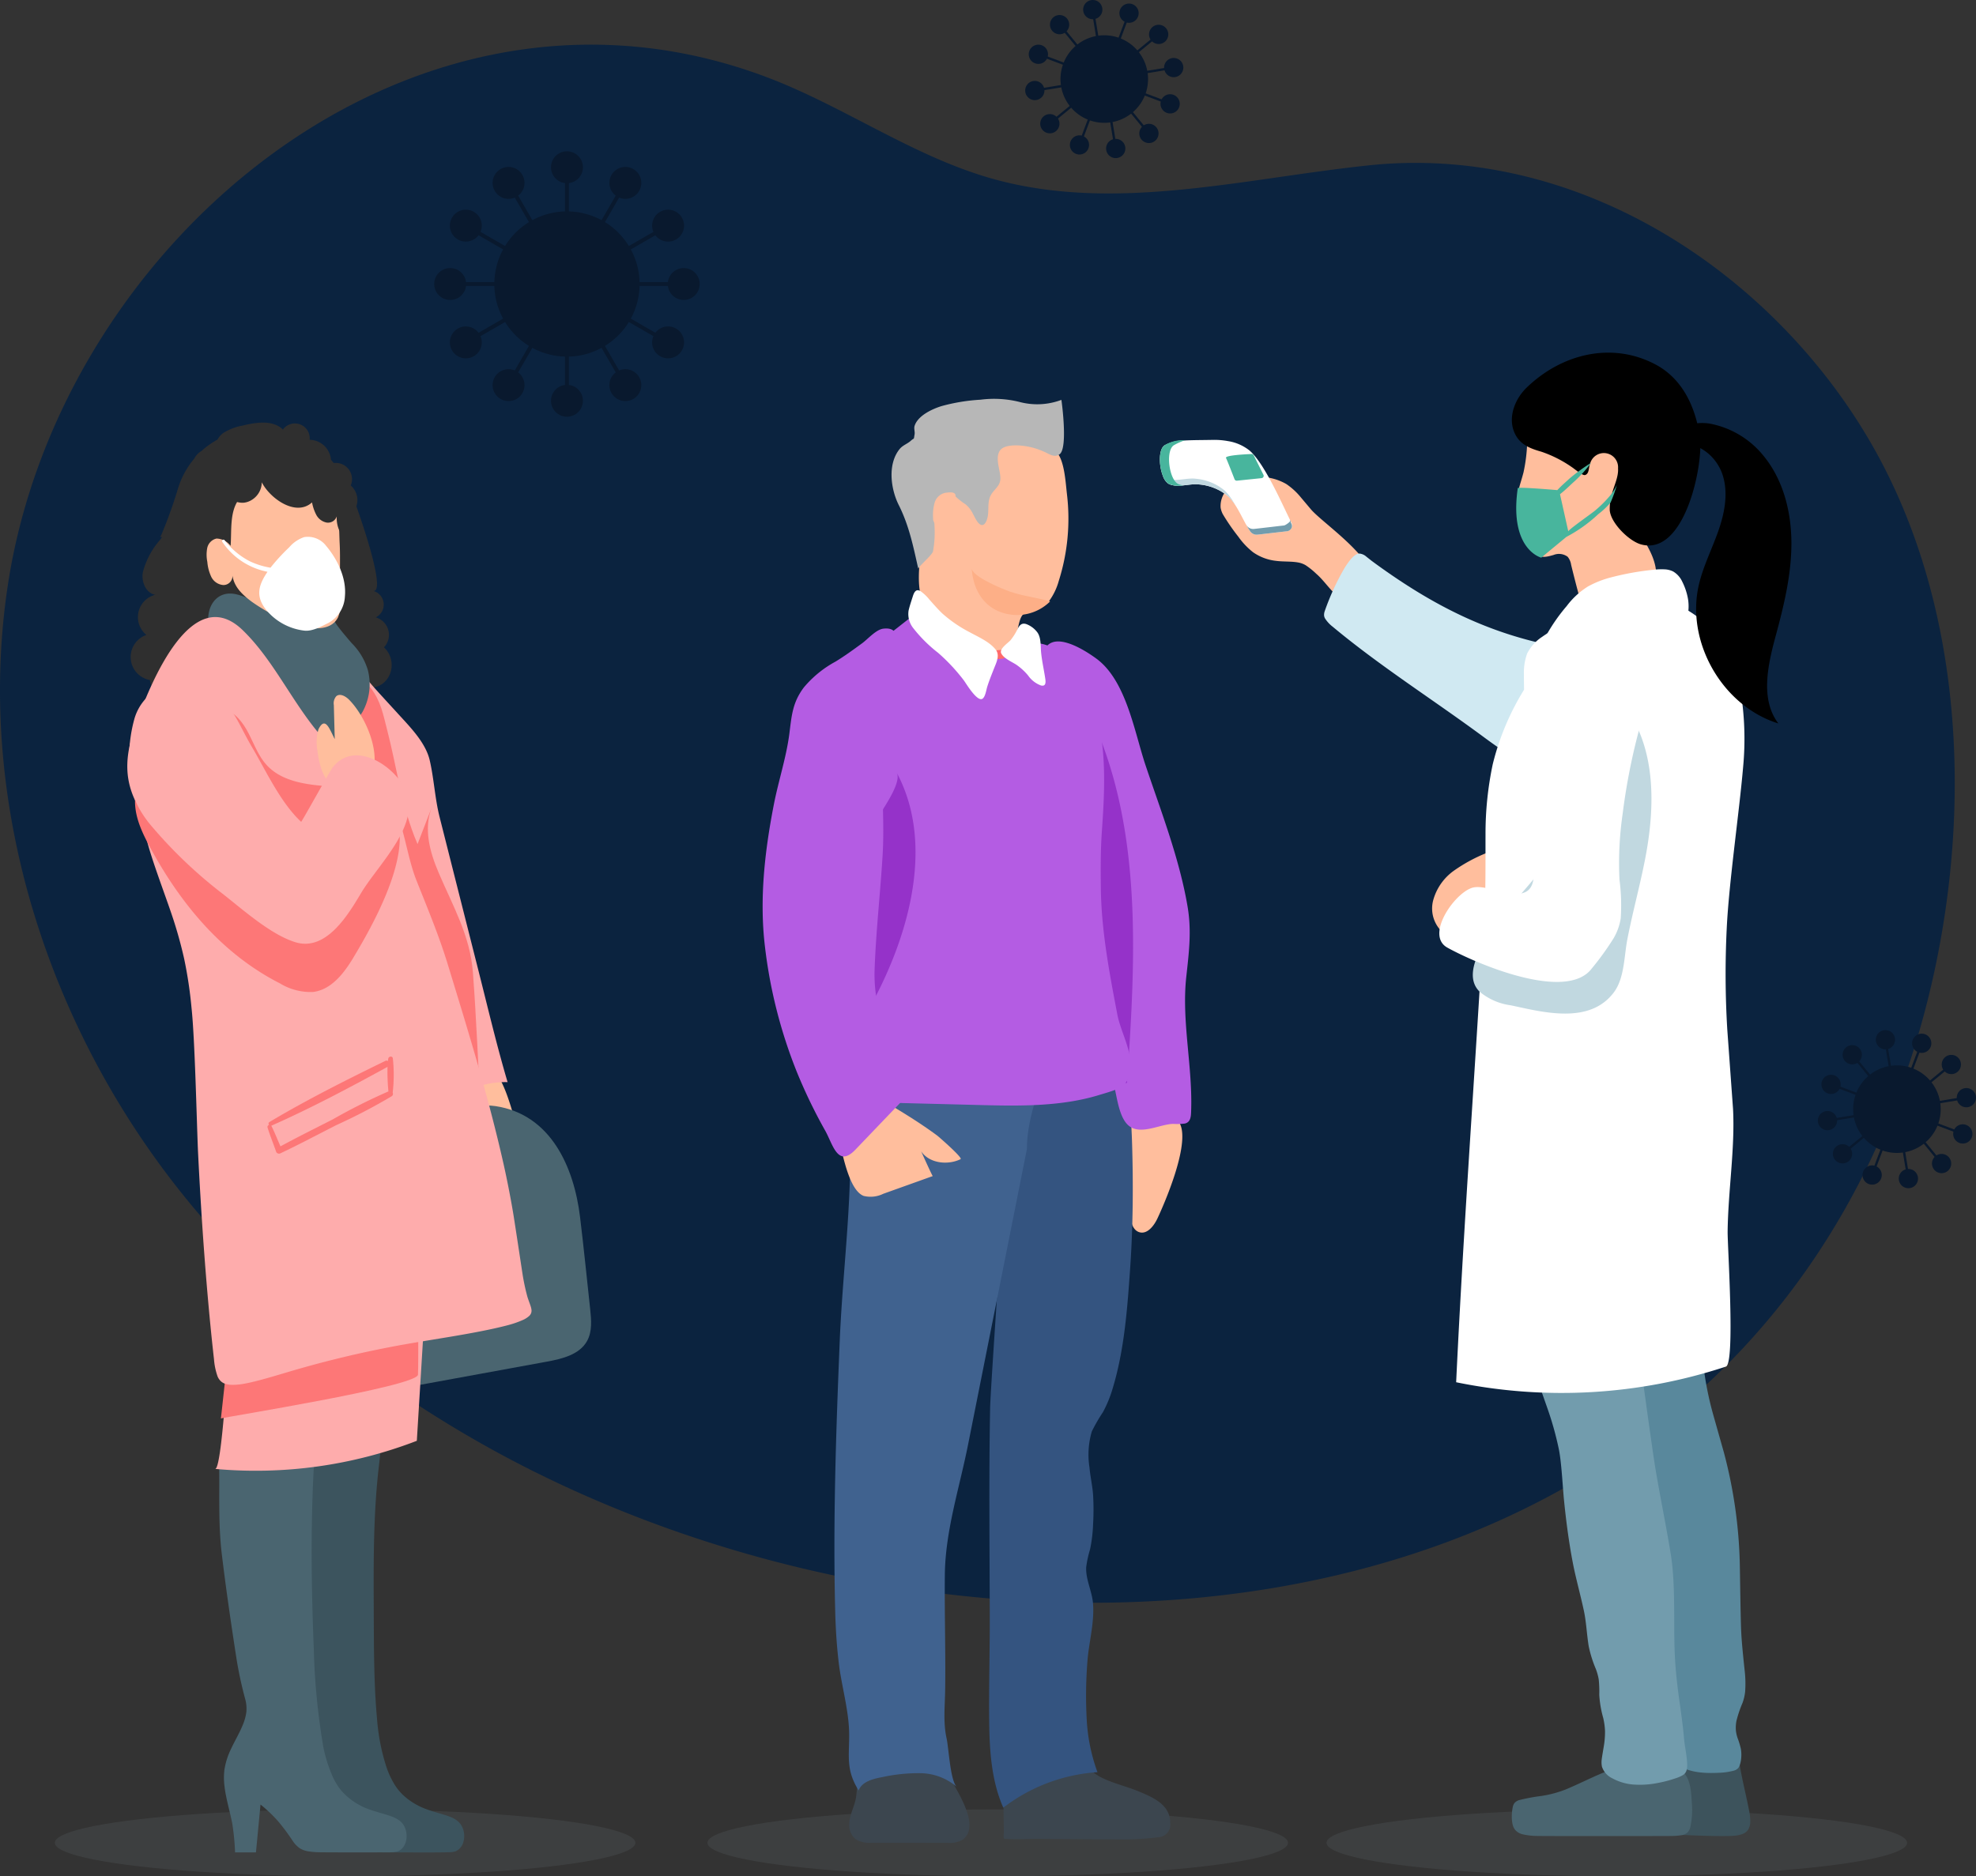 <svg xmlns="http://www.w3.org/2000/svg" width="340.088" height="322.984" viewBox="0 0 340.088 322.984">
    <rect x="0" y="0" width="340.088" height="322.984" fill="#333333" stroke="none"/>
    <defs>
        <style>
            .prefix__cls-2{fill:#09192e}.prefix__cls-3{fill:#c2deed;opacity:.073}.prefix__cls-6{fill:#4a6570}.prefix__cls-7{fill:#729cad}.prefix__cls-8{fill:#ffbe9d}.prefix__cls-10{fill:#fff}.prefix__cls-11{fill:#c1d8e0}.prefix__cls-12{fill:#48b59d}.prefix__cls-13{fill:#3c464f}.prefix__cls-15{fill:#b45ce3}.prefix__cls-16{fill:#9532c9}.prefix__cls-21{fill:#2f2f2f}.prefix__cls-22{fill:#feacac}.prefix__cls-23{fill:#fd7777}
        </style>
    </defs>
    <g id="prefix__Group_14120" data-name="Group 14120" transform="translate(-1325.909 -131.994)">
        <g id="prefix__Group_14118" data-name="Group 14118" transform="translate(403.909 -128.006)">
            <g id="prefix__Group_14117" data-name="Group 14117" transform="translate(922 260)">
                <path id="prefix__Path_24775" d="M354.094 125.36c19.465 33.592 17.784 79.3 3.857 114.55-38.452 97.33-162.172 103.1-242.424 58.064-19.065-10.7-36.479-24.518-50.468-41.374-24.4-29.394-37.3-68.881-31.591-106.651 8.925-59.083 69.742-110.471 130.611-87.508 13.3 5.016 25.141 13.62 38.818 17.475 20.992 5.916 43.213-.033 64.906-2.3 29.7-3.109 58.1 11.533 76.827 34.162a99.6 99.6 0 0 1 9.464 13.582z" data-name="Path 24775" transform="translate(-32.128 -49.16)" style="fill:#0b233f"/>
                <g id="prefix__Group_14032" data-name="Group 14032" transform="translate(74.734 26.048)">
                    <g id="prefix__Group_13995" data-name="Group 13995" transform="translate(7.821 7.821)">
                        <circle id="prefix__Ellipse_4" cx="12.501" cy="12.501" r="12.501" class="prefix__cls-2" data-name="Ellipse 4" transform="rotate(-76.809 15.353 12.17)"/>
                    </g>
                    <g id="prefix__Group_13998" data-name="Group 13998" transform="translate(20.098)">
                        <g id="prefix__Group_13996" data-name="Group 13996" transform="translate(2.409 2.746)">
                            <path id="prefix__Rectangle_2684" d="M0 0H0.674V20.098H0z" class="prefix__cls-2" data-name="Rectangle 2684"/>
                        </g>
                        <g id="prefix__Group_13997" data-name="Group 13997">
                            <path id="prefix__Path_24776" d="M157.79 82.86a2.746 2.746 0 1 1-2.746-2.746 2.746 2.746 0 0 1 2.746 2.746z" class="prefix__cls-2" data-name="Path 24776" transform="translate(-152.297 -80.114)"/>
                        </g>
                    </g>
                    <g id="prefix__Group_14001" data-name="Group 14001" transform="translate(10.048 2.692)">
                        <g id="prefix__Group_13999" data-name="Group 13999" transform="translate(2.455 2.578)">
                            <path id="prefix__Rectangle_2685" d="M0 0H0.674V20.098H0z" class="prefix__cls-2" data-name="Rectangle 2685" transform="rotate(-30 .629 .168)"/>
                        </g>
                        <g id="prefix__Group_14000" data-name="Group 14000">
                            <path id="prefix__Path_24777" d="M144.687 84.9a2.746 2.746 0 1 1-3.751-1.005 2.746 2.746 0 0 1 3.751 1.005z" class="prefix__cls-2" data-name="Path 24777" transform="translate(-139.562 -83.525)"/>
                        </g>
                    </g>
                    <g id="prefix__Group_14004" data-name="Group 14004" transform="translate(2.692 10.049)">
                        <g id="prefix__Group_14002" data-name="Group 14002" transform="translate(2.578 2.455)">
                            <path id="prefix__Rectangle_2686" d="M0 0H0.674V20.098H0z" class="prefix__cls-2" data-name="Rectangle 2686" transform="rotate(-60 .506 .292)"/>
                        </g>
                        <g id="prefix__Group_14003" data-name="Group 14003">
                            <path id="prefix__Path_24778" d="M134.36 93.216a2.746 2.746 0 1 1-3.752 1.005 2.747 2.747 0 0 1 3.752-1.005z" class="prefix__cls-2" data-name="Path 24778" transform="translate(-130.24 -92.847)"/>
                        </g>
                    </g>
                    <g id="prefix__Group_14007" data-name="Group 14007" transform="translate(0 20.098)">
                        <g id="prefix__Group_14005" data-name="Group 14005" transform="translate(2.746 2.409)">
                            <path id="prefix__Rectangle_2687" d="M0 0H20.098V0.674H0z" class="prefix__cls-2" data-name="Rectangle 2687"/>
                        </g>
                        <g id="prefix__Group_14006" data-name="Group 14006">
                            <path id="prefix__Path_24779" d="M129.575 105.582a2.746 2.746 0 1 1-2.746 2.746 2.746 2.746 0 0 1 2.746-2.746z" class="prefix__cls-2" data-name="Path 24779" transform="translate(-126.829 -105.582)"/>
                        </g>
                    </g>
                    <g id="prefix__Group_14010" data-name="Group 14010" transform="translate(2.692 22.554)">
                        <g id="prefix__Group_14008" data-name="Group 14008" transform="translate(2.578)">
                            <path id="prefix__Rectangle_2688" d="M0 0H20.098V0.674H0z" class="prefix__cls-2" data-name="Rectangle 2688" transform="rotate(-29.994 18.752 5.024)"/>
                        </g>
                        <g id="prefix__Group_14009" data-name="Group 14009" transform="translate(0 7.593)">
                            <path id="prefix__Path_24780" d="M131.614 118.684a2.746 2.746 0 1 1-1.005 3.752 2.747 2.747 0 0 1 1.005-3.752z" class="prefix__cls-2" data-name="Path 24780" transform="translate(-130.24 -118.315)"/>
                        </g>
                    </g>
                    <g id="prefix__Group_14013" data-name="Group 14013" transform="translate(10.048 22.676)">
                        <g id="prefix__Group_14011" data-name="Group 14011" transform="translate(2.455)">
                            <path id="prefix__Rectangle_2689" d="M0 0H20.098V0.674H0z" class="prefix__cls-2" data-name="Rectangle 2689" transform="rotate(-60 15.073 8.703)"/>
                        </g>
                        <g id="prefix__Group_14012" data-name="Group 14012" transform="translate(0 14.827)">
                            <path id="prefix__Path_24781" d="M139.931 129.011a2.746 2.746 0 1 1 1.005 3.752 2.747 2.747 0 0 1-1.005-3.752z" class="prefix__cls-2" data-name="Path 24781" transform="translate(-139.562 -127.637)"/>
                        </g>
                    </g>
                    <g id="prefix__Group_14016" data-name="Group 14016" transform="translate(20.098 22.845)">
                        <g id="prefix__Group_14014" data-name="Group 14014" transform="translate(2.409)">
                            <path id="prefix__Rectangle_2690" d="M0 0H0.674V20.098H0z" class="prefix__cls-2" data-name="Rectangle 2690"/>
                        </g>
                        <g id="prefix__Group_14015" data-name="Group 14015" transform="translate(0 17.352)">
                            <circle id="prefix__Ellipse_5" cx="2.746" cy="2.746" r="2.746" class="prefix__cls-2" data-name="Ellipse 5"/>
                        </g>
                    </g>
                    <g id="prefix__Group_14019" data-name="Group 14019" transform="translate(22.552 22.676)">
                        <g id="prefix__Group_14017" data-name="Group 14017">
                            <path id="prefix__Rectangle_2691" d="M0 0H0.674V20.098H0z" class="prefix__cls-2" data-name="Rectangle 2691" transform="rotate(-30 .629 .169)"/>
                        </g>
                        <g id="prefix__Group_14018" data-name="Group 14018" transform="translate(7.594 14.827)">
                            <path id="prefix__Path_24782" d="M165.4 131.757a2.746 2.746 0 1 1 3.752 1.005 2.746 2.746 0 0 1-3.752-1.005z" class="prefix__cls-2" data-name="Path 24782" transform="translate(-165.03 -127.637)"/>
                        </g>
                    </g>
                    <g id="prefix__Group_14022" data-name="Group 14022" transform="translate(22.676 22.553)">
                        <g id="prefix__Group_14020" data-name="Group 14020">
                            <path id="prefix__Rectangle_2692" d="M0 0H0.674V20.098H0z" class="prefix__cls-2" data-name="Rectangle 2692" transform="rotate(-60 .506 .292)"/>
                        </g>
                        <g id="prefix__Group_14021" data-name="Group 14021" transform="translate(14.827 7.594)">
                            <path id="prefix__Path_24783" d="M175.726 123.441a2.746 2.746 0 1 1 3.752-1.005 2.746 2.746 0 0 1-3.752 1.005z" class="prefix__cls-2" data-name="Path 24783" transform="translate(-174.352 -118.315)"/>
                        </g>
                    </g>
                    <g id="prefix__Group_14025" data-name="Group 14025" transform="translate(22.844 20.098)">
                        <g id="prefix__Group_14023" data-name="Group 14023" transform="translate(0 2.409)">
                            <path id="prefix__Rectangle_2693" d="M0 0H20.098V0.674H0z" class="prefix__cls-2" data-name="Rectangle 2693"/>
                        </g>
                        <g id="prefix__Group_14024" data-name="Group 14024" transform="translate(17.352)">
                            <circle id="prefix__Ellipse_6" cx="2.746" cy="2.746" r="2.746" class="prefix__cls-2" data-name="Ellipse 6"/>
                        </g>
                    </g>
                    <g id="prefix__Group_14028" data-name="Group 14028" transform="translate(22.676 10.049)">
                        <g id="prefix__Group_14026" data-name="Group 14026" transform="translate(0 2.455)">
                            <path id="prefix__Rectangle_2694" d="M0 0H20.098V0.674H0z" class="prefix__cls-2" data-name="Rectangle 2694" transform="rotate(-30 18.752 5.024)"/>
                        </g>
                        <g id="prefix__Group_14027" data-name="Group 14027" transform="translate(14.827)">
                            <path id="prefix__Path_24784" d="M178.472 97.973a2.746 2.746 0 1 1 1.005-3.752 2.746 2.746 0 0 1-1.005 3.752z" class="prefix__cls-2" data-name="Path 24784" transform="translate(-174.352 -92.847)"/>
                        </g>
                    </g>
                    <g id="prefix__Group_14031" data-name="Group 14031" transform="translate(22.553 2.692)">
                        <g id="prefix__Group_14029" data-name="Group 14029" transform="translate(0 2.578)">
                            <path id="prefix__Rectangle_2695" d="M0 0H20.098V0.674H0z" class="prefix__cls-2" data-name="Rectangle 2695" transform="rotate(-60.006 15.073 8.704)"/>
                        </g>
                        <g id="prefix__Group_14030" data-name="Group 14030" transform="translate(7.594)">
                            <path id="prefix__Path_24785" d="M170.156 87.645a2.746 2.746 0 1 1-1.005-3.752 2.746 2.746 0 0 1 1.005 3.752z" class="prefix__cls-2" data-name="Path 24785" transform="translate(-165.03 -83.525)"/>
                        </g>
                    </g>
                </g>
                <g id="prefix__Group_14070" data-name="Group 14070" transform="translate(312.87 177.328)">
                    <g id="prefix__Group_14033" data-name="Group 14033" transform="translate(6.071 6.071)">
                        <path id="prefix__Path_24786" d="M450.874 289.7a7.535 7.535 0 1 1-4.4-9.707 7.535 7.535 0 0 1 4.4 9.707z" class="prefix__cls-2" data-name="Path 24786" transform="translate(-436.284 -279.506)"/>
                    </g>
                    <g id="prefix__Group_14036" data-name="Group 14036" transform="translate(13.418 .614)">
                        <g id="prefix__Group_14034" data-name="Group 14034" transform="translate(0 1.585)">
                            <path id="prefix__Rectangle_2696" d="M0 0H12.115V0.406H0z" class="prefix__cls-2" data-name="Rectangle 2696" transform="rotate(-69.376 8.191 5.67)"/>
                        </g>
                        <g id="prefix__Group_14035" data-name="Group 14035" transform="translate(2.801)">
                            <path id="prefix__Path_24787" d="M452.349 274.829a1.655 1.655 0 1 1-.967-2.132 1.656 1.656 0 0 1 .967 2.132z" class="prefix__cls-2" data-name="Path 24787" transform="translate(-449.143 -272.59)"/>
                        </g>
                    </g>
                    <g id="prefix__Group_14039" data-name="Group 14039" transform="translate(9.978)">
                        <g id="prefix__Group_14037" data-name="Group 14037" transform="translate(1.455 1.622)">
                            <path id="prefix__Rectangle_2697" d="M0 0H0.407V12.116H0z" class="prefix__cls-2" data-name="Rectangle 2697" transform="rotate(-9.382 .402 .033)"/>
                        </g>
                        <g id="prefix__Group_14038" data-name="Group 14038">
                            <path id="prefix__Path_24788" d="M444.523 273.2a1.655 1.655 0 1 1-1.9-1.363 1.655 1.655 0 0 1 1.9 1.363z" class="prefix__cls-2" data-name="Path 24788" transform="translate(-441.235 -271.813)"/>
                        </g>
                    </g>
                    <g id="prefix__Group_14042" data-name="Group 14042" transform="translate(4.266 2.589)">
                        <g id="prefix__Group_14040" data-name="Group 14040" transform="translate(1.498 1.527)">
                            <path id="prefix__Rectangle_2698" d="M0 0H0.406V12.115H0z" class="prefix__cls-2" data-name="Rectangle 2698" transform="rotate(-39.382 .36 .129)"/>
                        </g>
                        <g id="prefix__Group_14041" data-name="Group 14041">
                            <path id="prefix__Path_24789" d="M436.932 275.7a1.656 1.656 0 1 1-2.33-.23 1.655 1.655 0 0 1 2.33.23z" class="prefix__cls-2" data-name="Path 24789" transform="translate(-433.997 -275.093)"/>
                        </g>
                    </g>
                    <g id="prefix__Group_14045" data-name="Group 14045" transform="translate(.614 7.687)">
                        <g id="prefix__Group_14043" data-name="Group 14043" transform="translate(1.584 1.466)">
                            <path id="prefix__Rectangle_2699" d="M0 0H0.406V12.115H0z" class="prefix__cls-2" data-name="Rectangle 2699" transform="rotate(-69.39 .274 .19)"/>
                        </g>
                        <g id="prefix__Group_14044" data-name="Group 14044">
                            <path id="prefix__Path_24790" d="M431.607 281.66a1.655 1.655 0 1 1-2.132.967 1.656 1.656 0 0 1 2.132-.967z" class="prefix__cls-2" data-name="Path 24790" transform="translate(-429.368 -281.553)"/>
                        </g>
                    </g>
                    <g id="prefix__Group_14048" data-name="Group 14048" transform="translate(0 13.409)">
                        <g id="prefix__Group_14046" data-name="Group 14046" transform="translate(1.622)">
                            <path id="prefix__Rectangle_2700" d="M0 0H12.115V0.407H0z" class="prefix__cls-2" data-name="Rectangle 2700" transform="rotate(-9.373 12.034 .987)"/>
                        </g>
                        <g id="prefix__Group_14047" data-name="Group 14047" transform="translate(0 .519)">
                            <path id="prefix__Path_24791" d="M429.976 289.484a1.656 1.656 0 1 1-1.363 1.9 1.656 1.656 0 0 1 1.363-1.9z" class="prefix__cls-2" data-name="Path 24791" transform="translate(-428.591 -289.462)"/>
                        </g>
                    </g>
                    <g id="prefix__Group_14051" data-name="Group 14051" transform="translate(2.589 13.452)">
                        <g id="prefix__Group_14049" data-name="Group 14049" transform="translate(1.527)">
                            <path id="prefix__Rectangle_2701" d="M0 0H12.115V0.407H0z" class="prefix__cls-2" data-name="Rectangle 2701" transform="rotate(-39.383 10.74 3.844)"/>
                        </g>
                        <g id="prefix__Group_14050" data-name="Group 14050" transform="translate(0 6.189)">
                            <path id="prefix__Path_24792" d="M432.476 297.077a1.655 1.655 0 1 1-.229 2.33 1.655 1.655 0 0 1 .229-2.33z" class="prefix__cls-2" data-name="Path 24792" transform="translate(-431.871 -296.701)"/>
                        </g>
                    </g>
                    <g id="prefix__Group_14054" data-name="Group 14054" transform="translate(7.687 13.537)">
                        <g id="prefix__Group_14052" data-name="Group 14052" transform="translate(1.465)">
                            <path id="prefix__Rectangle_2702" d="M0 0H12.115V0.406H0z" class="prefix__cls-2" data-name="Rectangle 2702" transform="rotate(-69.38 8.19 5.67)"/>
                        </g>
                        <g id="prefix__Group_14053" data-name="Group 14053" transform="translate(0 9.755)">
                            <path id="prefix__Path_24793" d="M438.438 302.4a1.656 1.656 0 1 1 .967 2.132 1.655 1.655 0 0 1-.967-2.132z" class="prefix__cls-2" data-name="Path 24793" transform="translate(-438.331 -301.328)"/>
                        </g>
                    </g>
                    <g id="prefix__Group_14057" data-name="Group 14057" transform="translate(13.408 13.576)">
                        <g id="prefix__Group_14055" data-name="Group 14055">
                            <path id="prefix__Rectangle_2703" d="M0 0H0.407V12.115H0z" class="prefix__cls-2" data-name="Rectangle 2703" transform="rotate(-9.382 .402 .033)"/>
                        </g>
                        <g id="prefix__Group_14056" data-name="Group 14056" transform="translate(.52 10.331)">
                            <path id="prefix__Path_24794" d="M446.262 304.032a1.656 1.656 0 1 1 1.9 1.364 1.655 1.655 0 0 1-1.9-1.364z" class="prefix__cls-2" data-name="Path 24794" transform="translate(-446.24 -302.107)"/>
                        </g>
                    </g>
                    <g id="prefix__Group_14060" data-name="Group 14060" transform="translate(13.452 13.48)">
                        <g id="prefix__Group_14058" data-name="Group 14058">
                            <path id="prefix__Rectangle_2704" d="M0 0H0.406V12.115H0z" class="prefix__cls-2" data-name="Rectangle 2704" transform="rotate(-39.382 .36 .129)"/>
                        </g>
                        <g id="prefix__Group_14059" data-name="Group 14059" transform="translate(6.189 7.838)">
                            <path id="prefix__Path_24795" d="M453.855 301.532a1.655 1.655 0 1 1 2.33.229 1.656 1.656 0 0 1-2.33-.229z" class="prefix__cls-2" data-name="Path 24795" transform="translate(-453.479 -298.826)"/>
                        </g>
                    </g>
                    <g id="prefix__Group_14063" data-name="Group 14063" transform="translate(13.537 13.419)">
                        <g id="prefix__Group_14061" data-name="Group 14061">
                            <path id="prefix__Rectangle_2705" d="M0 0H0.406V12.115H0z" class="prefix__cls-2" data-name="Rectangle 2705" transform="rotate(-69.382 .274 .19)"/>
                        </g>
                        <g id="prefix__Group_14062" data-name="Group 14062" transform="translate(9.755 2.8)">
                            <path id="prefix__Path_24796" d="M459.179 295.571a1.656 1.656 0 1 1 2.132-.967 1.655 1.655 0 0 1-2.132.967z" class="prefix__cls-2" data-name="Path 24796" transform="translate(-458.106 -292.365)"/>
                        </g>
                    </g>
                    <g id="prefix__Group_14066" data-name="Group 14066" transform="translate(13.576 9.978)">
                        <g id="prefix__Group_14064" data-name="Group 14064" transform="translate(0 1.455)">
                            <path id="prefix__Rectangle_2706" d="M0 0H12.115V0.407H0z" class="prefix__cls-2" data-name="Rectangle 2706" transform="rotate(-9.38 12.042 .988)"/>
                        </g>
                        <g id="prefix__Group_14065" data-name="Group 14065" transform="translate(10.331)">
                            <path id="prefix__Path_24797" d="M460.81 287.745a1.655 1.655 0 1 1 1.364-1.9 1.654 1.654 0 0 1-1.364 1.9z" class="prefix__cls-2" data-name="Path 24797" transform="translate(-458.885 -284.457)"/>
                        </g>
                    </g>
                    <g id="prefix__Group_14069" data-name="Group 14069" transform="translate(13.48 4.266)">
                        <g id="prefix__Group_14067" data-name="Group 14067" transform="translate(0 1.498)">
                            <path id="prefix__Rectangle_2707" d="M0 0H12.116V0.407H0z" class="prefix__cls-2" data-name="Rectangle 2707" transform="rotate(-39.384 10.74 3.843)"/>
                        </g>
                        <g id="prefix__Group_14068" data-name="Group 14068" transform="translate(7.838)">
                            <path id="prefix__Path_24798" d="M458.31 280.154a1.655 1.655 0 1 1 .229-2.33 1.656 1.656 0 0 1-.229 2.33z" class="prefix__cls-2" data-name="Path 24798" transform="translate(-455.604 -277.219)"/>
                        </g>
                    </g>
                </g>
                <g id="prefix__Group_14108" data-name="Group 14108" transform="translate(176.444)">
                    <g id="prefix__Group_14071" data-name="Group 14071" transform="translate(6.071 6.071)">
                        <path id="prefix__Path_24799" d="M278 64.991a7.535 7.535 0 1 1-4.4-9.707 7.534 7.534 0 0 1 4.4 9.707z" class="prefix__cls-2" data-name="Path 24799" transform="translate(-263.407 -54.8)"/>
                    </g>
                    <g id="prefix__Group_14074" data-name="Group 14074" transform="translate(13.418 .614)">
                        <g id="prefix__Group_14072" data-name="Group 14072" transform="translate(0 1.585)">
                            <path id="prefix__Rectangle_2708" d="M0 0H12.115V0.406H0z" class="prefix__cls-2" data-name="Rectangle 2708" transform="rotate(-69.376 8.191 5.67)"/>
                        </g>
                        <g id="prefix__Group_14073" data-name="Group 14073" transform="translate(2.801)">
                            <path id="prefix__Path_24800" d="M279.472 50.123a1.656 1.656 0 1 1-.967-2.132 1.656 1.656 0 0 1 .967 2.132z" class="prefix__cls-2" data-name="Path 24800" transform="translate(-276.266 -47.884)"/>
                        </g>
                    </g>
                    <g id="prefix__Group_14077" data-name="Group 14077" transform="translate(9.978)">
                        <g id="prefix__Group_14075" data-name="Group 14075" transform="translate(1.455 1.622)">
                            <path id="prefix__Rectangle_2709" d="M0 0H0.407V12.116H0z" class="prefix__cls-2" data-name="Rectangle 2709" transform="rotate(-9.382 .402 .033)"/>
                        </g>
                        <g id="prefix__Group_14076" data-name="Group 14076">
                            <path id="prefix__Path_24801" d="M271.646 48.492a1.655 1.655 0 1 1-1.9-1.363 1.655 1.655 0 0 1 1.9 1.363z" class="prefix__cls-2" data-name="Path 24801" transform="translate(-268.358 -47.107)"/>
                        </g>
                    </g>
                    <g id="prefix__Group_14080" data-name="Group 14080" transform="translate(4.266 2.589)">
                        <g id="prefix__Group_14078" data-name="Group 14078" transform="translate(1.498 1.527)">
                            <path id="prefix__Rectangle_2710" d="M0 0H0.407V12.115H0z" class="prefix__cls-2" data-name="Rectangle 2710" transform="rotate(-39.36 .36 .129)"/>
                        </g>
                        <g id="prefix__Group_14079" data-name="Group 14079">
                            <path id="prefix__Path_24802" d="M264.055 50.992a1.655 1.655 0 1 1-2.33-.229 1.655 1.655 0 0 1 2.33.229z" class="prefix__cls-2" data-name="Path 24802" transform="translate(-261.12 -50.387)"/>
                        </g>
                    </g>
                    <g id="prefix__Group_14083" data-name="Group 14083" transform="translate(.614 7.687)">
                        <g id="prefix__Group_14081" data-name="Group 14081" transform="translate(1.584 1.466)">
                            <path id="prefix__Rectangle_2711" d="M0 0H0.406V12.115H0z" class="prefix__cls-2" data-name="Rectangle 2711" transform="rotate(-69.39 .274 .19)"/>
                        </g>
                        <g id="prefix__Group_14082" data-name="Group 14082">
                            <path id="prefix__Path_24803" d="M258.73 56.954a1.656 1.656 0 1 1-2.132.967 1.656 1.656 0 0 1 2.132-.967z" class="prefix__cls-2" data-name="Path 24803" transform="translate(-256.491 -56.847)"/>
                        </g>
                    </g>
                    <g id="prefix__Group_14086" data-name="Group 14086" transform="translate(0 13.409)">
                        <g id="prefix__Group_14084" data-name="Group 14084" transform="translate(1.622)">
                            <path id="prefix__Rectangle_2712" d="M0 0H12.115V0.407H0z" class="prefix__cls-2" data-name="Rectangle 2712" transform="rotate(-9.373 12.034 .987)"/>
                        </g>
                        <g id="prefix__Group_14085" data-name="Group 14085" transform="translate(0 .519)">
                            <path id="prefix__Path_24804" d="M257.1 64.778a1.656 1.656 0 1 1-1.363 1.9 1.657 1.657 0 0 1 1.363-1.9z" class="prefix__cls-2" data-name="Path 24804" transform="translate(-255.714 -64.756)"/>
                        </g>
                    </g>
                    <g id="prefix__Group_14089" data-name="Group 14089" transform="translate(2.589 13.452)">
                        <g id="prefix__Group_14087" data-name="Group 14087" transform="translate(1.526)">
                            <path id="prefix__Rectangle_2713" d="M0 0H12.115V0.407H0z" class="prefix__cls-2" data-name="Rectangle 2713" transform="matrix(.773 -.634 .634 .773 0 7.686)"/>
                        </g>
                        <g id="prefix__Group_14088" data-name="Group 14088" transform="translate(0 6.188)">
                            <path id="prefix__Path_24805" d="M259.6 72.371a1.655 1.655 0 1 1-.23 2.33 1.655 1.655 0 0 1 .23-2.33z" class="prefix__cls-2" data-name="Path 24805" transform="translate(-258.994 -71.995)"/>
                        </g>
                    </g>
                    <g id="prefix__Group_14092" data-name="Group 14092" transform="translate(7.102 13.537)">
                        <g id="prefix__Group_14090" data-name="Group 14090" transform="translate(2.05)">
                            <path id="prefix__Rectangle_2714" d="M0 0H12.115V0.406H0z" class="prefix__cls-2" data-name="Rectangle 2714" transform="rotate(-69.38 8.19 5.67)"/>
                        </g>
                        <g id="prefix__Group_14091" data-name="Group 14091" transform="translate(0 9.171)">
                            <circle id="prefix__Ellipse_7" cx="1.655" cy="1.655" r="1.655" class="prefix__cls-2" data-name="Ellipse 7" transform="rotate(-61.9 2.435 1.46)"/>
                        </g>
                    </g>
                    <g id="prefix__Group_14095" data-name="Group 14095" transform="translate(13.408 13.576)">
                        <g id="prefix__Group_14093" data-name="Group 14093">
                            <path id="prefix__Rectangle_2715" d="M0 0H0.407V12.115H0z" class="prefix__cls-2" data-name="Rectangle 2715" transform="rotate(-9.383 .402 .033)"/>
                        </g>
                        <g id="prefix__Group_14094" data-name="Group 14094" transform="translate(.52 10.331)">
                            <path id="prefix__Path_24806" d="M273.385 79.326a1.656 1.656 0 1 1 1.9 1.364 1.655 1.655 0 0 1-1.9-1.364z" class="prefix__cls-2" data-name="Path 24806" transform="translate(-273.363 -77.401)"/>
                        </g>
                    </g>
                    <g id="prefix__Group_14098" data-name="Group 14098" transform="translate(13.452 13.48)">
                        <g id="prefix__Group_14096" data-name="Group 14096">
                            <path id="prefix__Rectangle_2716" d="M0 0H0.406V12.115H0z" class="prefix__cls-2" data-name="Rectangle 2716" transform="rotate(-39.382 .36 .129)"/>
                        </g>
                        <g id="prefix__Group_14097" data-name="Group 14097" transform="translate(6.189 7.838)">
                            <path id="prefix__Path_24807" d="M280.978 76.826a1.656 1.656 0 1 1 2.33.229 1.656 1.656 0 0 1-2.33-.229z" class="prefix__cls-2" data-name="Path 24807" transform="translate(-280.602 -74.12)"/>
                        </g>
                    </g>
                    <g id="prefix__Group_14101" data-name="Group 14101" transform="translate(13.537 13.419)">
                        <g id="prefix__Group_14099" data-name="Group 14099">
                            <path id="prefix__Rectangle_2717" d="M0 0H0.406V12.115H0z" class="prefix__cls-2" data-name="Rectangle 2717" transform="rotate(-69.382 .274 .19)"/>
                        </g>
                        <g id="prefix__Group_14100" data-name="Group 14100" transform="translate(9.755 2.8)">
                            <path id="prefix__Path_24808" d="M286.3 70.865a1.655 1.655 0 1 1 2.132-.967 1.655 1.655 0 0 1-2.132.967z" class="prefix__cls-2" data-name="Path 24808" transform="translate(-285.229 -67.659)"/>
                        </g>
                    </g>
                    <g id="prefix__Group_14104" data-name="Group 14104" transform="translate(13.576 9.978)">
                        <g id="prefix__Group_14102" data-name="Group 14102" transform="translate(0 1.455)">
                            <path id="prefix__Rectangle_2718" d="M0 0H12.115V0.407H0z" class="prefix__cls-2" data-name="Rectangle 2718" transform="rotate(-9.38 12.042 .988)"/>
                        </g>
                        <g id="prefix__Group_14103" data-name="Group 14103" transform="translate(10.331)">
                            <path id="prefix__Path_24809" d="M287.933 63.039a1.655 1.655 0 1 1 1.364-1.9 1.654 1.654 0 0 1-1.364 1.9z" class="prefix__cls-2" data-name="Path 24809" transform="translate(-286.008 -59.751)"/>
                        </g>
                    </g>
                    <g id="prefix__Group_14107" data-name="Group 14107" transform="translate(13.48 4.266)">
                        <g id="prefix__Group_14105" data-name="Group 14105" transform="translate(0 1.498)">
                            <path id="prefix__Rectangle_2719" d="M0 0H12.115V0.407H0z" class="prefix__cls-2" data-name="Rectangle 2719" transform="rotate(-39.384 10.74 3.843)"/>
                        </g>
                        <g id="prefix__Group_14106" data-name="Group 14106" transform="translate(7.838)">
                            <path id="prefix__Path_24810" d="M285.433 55.448a1.656 1.656 0 1 1 .229-2.33 1.656 1.656 0 0 1-.229 2.33z" class="prefix__cls-2" data-name="Path 24810" transform="translate(-282.727 -52.513)"/>
                        </g>
                    </g>
                </g>
                <ellipse id="prefix__Ellipse_8" cx="49.959" cy="5.751" class="prefix__cls-3" data-name="Ellipse 8" rx="49.959" ry="5.751" transform="translate(9.437 311.482)"/>
                <ellipse id="prefix__Ellipse_9" cx="49.959" cy="5.751" class="prefix__cls-3" data-name="Ellipse 9" rx="49.959" ry="5.751" transform="translate(228.309 311.482)"/>
                <g id="prefix__Group_14112" data-name="Group 14112" transform="translate(199.627 60.708)">
                    <g id="prefix__Group_14111" data-name="Group 14111">
                        <g id="prefix__POLYLINE" transform="translate(80.643 242.17)">
                            <path id="prefix__Path_24811" d="M406.437 431.9c.4 2.517 1.308 6 1.731 8.51a6.929 6.929 0 0 1 .078 1.246 2.611 2.611 0 0 1-.4 1.394 2 2 0 0 1-.944.7 4.958 4.958 0 0 1-1.3.284c-.366.037-.766.052-1.134.059-2.469.038-5.422-.073-7.9-.181-3.215-.141-6.073-.181-9.285-.388.792-2.917 1.657-5.971 3.769-8.135 2.32-2.378 5.728-3.264 8.957-4.051a9.166 9.166 0 0 1 3.4-.387c1.135.16 2.845-.186 3.028.949z" data-name="Path 24811" transform="translate(-387.28 -430.907)" style="fill:#3d535c"/>
                        </g>
                        <g id="prefix__POLYLINE-2" data-name="POLYLINE" transform="translate(76.211 125.073)">
                            <path id="prefix__Path_24812" d="M400.014 305.56c-.672 5-.981 10.461-1.207 15.5a79.251 79.251 0 0 0 .126 10.191 56.283 56.283 0 0 0 1.769 9.084l1.827 6.462a81.575 81.575 0 0 1 2.734 19.189c.04 1.783.14 10.16.25 11.793.07 1.707.4 4.774.581 6.5a19.48 19.48 0 0 1 .084 3.721 8.354 8.354 0 0 1-.434 1.858 20.408 20.408 0 0 0-1.05 3.091 6.031 6.031 0 0 0-.1 1.733A5.934 5.934 0 0 0 404.9 396a12.728 12.728 0 0 1 .548 1.82 6.136 6.136 0 0 1 .048 1.639 5.234 5.234 0 0 1-.223 1.1 1.689 1.689 0 0 1-.267.529 1.563 1.563 0 0 1-.781.47 11.717 11.717 0 0 1-2.645.368c-7.019.35-9.374-2.131-11.312-8.925a225.284 225.284 0 0 1-5.74-97.422c.484-2.99 1.057-6.05 2.641-8.632s4.411-4.616 7.432-4.409c3.312.227 5.974 3.094 6.979 6.257 1.858 5.861-.795 11.041-1.566 16.765z" data-name="Path 24812" transform="translate(-381.664 -282.525)" style="fill:#59889c"/>
                        </g>
                        <g id="prefix__POLYLINE-3" data-name="POLYLINE" transform="translate(60.57 242.675)">
                            <path id="prefix__Path_24813" d="M392.853 438.881c-.181-2.78-.188-5.573-3.12-6.739a10.557 10.557 0 0 0-3.985-.594c-5.811.038-9.516 2.518-14.588 4.648a19.32 19.32 0 0 1-4.216 1.134 31.651 31.651 0 0 0-3.882.728 1.814 1.814 0 0 0-.694.42 1.51 1.51 0 0 0-.351.728 7.951 7.951 0 0 0-.174 1.623 6 6 0 0 0 .138 1.4 2.286 2.286 0 0 0 .511 1.024 2.486 2.486 0 0 0 1.177.67 11.532 11.532 0 0 0 2.624.293c2.108.039 20.655.026 23.116.005a12.005 12.005 0 0 0 1.517-.115 2.147 2.147 0 0 0 1.158-.482 2.113 2.113 0 0 0 .515-1.075 13.94 13.94 0 0 0 .254-3.668z" class="prefix__cls-6" data-name="Path 24813" transform="translate(-361.844 -431.546)"/>
                        </g>
                        <g id="prefix__POLYLINE-4" data-name="POLYLINE" transform="translate(53.924 120.359)">
                            <path id="prefix__Path_24814" d="M380.781 301.322c2.262-3.527 5.379-5.79 5.144-10.191a15.16 15.16 0 0 0-5.451-10.4c-4.411-3.674-10.583-4.836-16.236-3.838-3.826.675-7.731 2.5-9.589 5.908-2.068 3.8-1.113 8.463-.1 12.669 2.409 10.05 4.639 20.069 7.461 30 .432 1.447 1.084 3.561 1.567 4.978l2.7 7.706a54.167 54.167 0 0 1 1.907 6.916c.42 2.11.635 6.169.837 8.359.35 3.58.837 7.358 1.51 10.89.473 2.548 1.347 5.694 1.893 8.233.459 1.992.546 4.349.886 6.363a21.17 21.17 0 0 0 1.225 3.892 9.59 9.59 0 0 1 .492 1.783 20.528 20.528 0 0 1 .093 2.655 18.523 18.523 0 0 0 .679 3.972 12.04 12.04 0 0 1 .309 2.2 14.779 14.779 0 0 1-.215 2.728c-.063.4-.31 1.8-.346 2.18a3.774 3.774 0 0 0 .039 1.3 3.393 3.393 0 0 0 1.779 1.989 9.074 9.074 0 0 0 3.475 1.06 15.6 15.6 0 0 0 4.37-.261 21.663 21.663 0 0 0 3.13-.831 6.1 6.1 0 0 0 1.166-.515 1.5 1.5 0 0 0 .452-.428 1.6 1.6 0 0 0 .234-.612 4.926 4.926 0 0 0 .048-1.072c-.06-1.256-.4-2.832-.523-4.084-.142-1.914-.628-5.38-.9-7.255-.346-2.588-.635-5.323-.723-7.933-.184-5.083.155-11.547-.657-16.568-.782-4.945-2.161-11.5-2.907-16.437-1.091-7.361-3.652-26.21-4.514-33.687a51.962 51.962 0 0 1-.338-7.445 10.357 10.357 0 0 1 .582-3.19 7.313 7.313 0 0 1 .521-1.034z" class="prefix__cls-7" data-name="Path 24814" transform="translate(-353.422 -276.55)"/>
                        </g>
                        <g id="prefix__POLYLINE-5" data-name="POLYLINE" transform="translate(10.426 21.402)">
                            <path id="prefix__Path_24815" d="M313.85 156.7c2.438 2.89 14.86 10.755 9.642 15.517a3.46 3.46 0 0 1-3.744.3c-2.073-.982-3.259-3.231-4.957-4.7a13.063 13.063 0 0 0-1.822-1.469 3.8 3.8 0 0 0-1.191-.455c-1.23-.245-2.674-.13-3.915-.3a8.477 8.477 0 0 1-3.956-1.488 12.853 12.853 0 0 1-2.539-2.685 35.879 35.879 0 0 1-2.674-3.887 3.832 3.832 0 0 1-.365-1.1 4.156 4.156 0 0 1 .693-2.582l6.3-2.707a9.277 9.277 0 0 1 4.311 1.224 11.642 11.642 0 0 1 2.5 2.293z" class="prefix__cls-8" data-name="Path 24815" transform="translate(-298.303 -151.154)"/>
                        </g>
                        <g id="prefix__POLYLINE-6" data-name="POLYLINE" transform="translate(28.254 34.588)">
                            <path id="prefix__Path_24816" d="M365.521 205.731c-6.167 1.388-12.14-2.578-17.222-6.338-8.528-6.308-17.793-12.158-25.914-18.936a5.63 5.63 0 0 1-1.34-1.458 1.3 1.3 0 0 1-.149-.532 1.975 1.975 0 0 1 .114-.692 42.934 42.934 0 0 1 3.265-7.172 13.377 13.377 0 0 1 1.143-1.672 4.313 4.313 0 0 1 .842-.807 1.326 1.326 0 0 1 .741-.263 2.1 2.1 0 0 1 1.175.534l.9.711.651.48c9.882 7.183 19.44 12.077 31.448 14.325 3.937.737 8.18 1.2 11.258 3.767a10.217 10.217 0 0 1 2.9 11.244c-1.496 3.854-5.78 5.902-9.812 6.809z" data-name="Path 24816" transform="translate(-320.894 -167.863)" style="fill:#d0e9f2"/>
                        </g>
                        <g id="prefix__POLYLINE-7" data-name="POLYLINE" transform="translate(0 15.016)">
                            <path id="prefix__Path_24817" d="M296.831 143.277a7.914 7.914 0 0 1 3.682 1.611c2.588 2.211 5.568 9.138 7.172 12.346a1.03 1.03 0 0 1 .1.2 1.009 1.009 0 0 1-.583 1.3 1.053 1.053 0 0 1-.245.06c-.025-.007-5.068.593-5.094.583a1.341 1.341 0 0 1-1.05-.364 1.38 1.38 0 0 1-.176-.207c-1.211-1.756-2.247-4.631-3.792-6.025a8.975 8.975 0 0 0-5-2.047c-1.6-.207-3.64.627-5.157-.068-1.569-.718-2.237-5.615-.823-6.652a6.826 6.826 0 0 1 3.515-.85c1.6-.078 3.207-.067 4.807-.1a12.972 12.972 0 0 1 2.644.213z" class="prefix__cls-10" data-name="Path 24817" transform="translate(-285.091 -143.062)"/>
                        </g>
                        <g id="prefix__Group_14109" data-name="Group 14109" transform="translate(.548 21.275)">
                            <path id="prefix__Path_24818" d="M296.4 153.469a8.974 8.974 0 0 0-5-2.047c-1.6-.207-3.64.627-5.157-.068a1.481 1.481 0 0 1-.458-.361 2.472 2.472 0 0 0 1.05 1.347c1.518.694 3.553-.139 5.157.068a8.974 8.974 0 0 1 5 2.047 7.459 7.459 0 0 1 1.2 1.488 9.846 9.846 0 0 0-1.792-2.474z" class="prefix__cls-11" data-name="Path 24818" transform="translate(-285.786 -150.993)"/>
                            <path id="prefix__Path_24819" d="M311.68 161.123a1.068 1.068 0 0 1-.148-.68l-.124.376a3.512 3.512 0 0 1-.833.594 1.091 1.091 0 0 1-.245.06c-.025-.007-5.068.593-5.094.583a1.341 1.341 0 0 1-1.05-.364 1.374 1.374 0 0 1-.176-.207c-.039-.057-.077-.124-.117-.184.234.419.467.821.709 1.17a1.378 1.378 0 0 0 .176.207 1.341 1.341 0 0 0 1.05.364c.026.01 5.069-.59 5.094-.583a1.094 1.094 0 0 0 .245-.06 1.016 1.016 0 0 0 .6-.633.943.943 0 0 0-.087-.643z" class="prefix__cls-7" data-name="Path 24819" transform="translate(-289.604 -152.985)"/>
                        </g>
                        <g id="prefix__Group_14110" data-name="Group 14110" transform="translate(0 15.053)">
                            <path id="prefix__Path_24820" d="M288.267 150.678c-1.569-.718-2.237-5.615-.823-6.652a9.98 9.98 0 0 1 1.965-.882 5.849 5.849 0 0 0-3.543.882c-1.414 1.037-.746 5.934.823 6.652a4.707 4.707 0 0 0 2.426.227 3.046 3.046 0 0 1-.848-.227z" class="prefix__cls-12" data-name="Path 24820" transform="translate(-285.091 -143.11)"/>
                        </g>
                        <g id="prefix__POLYLINE-8" data-name="POLYLINE" transform="translate(61.594 9.488)">
                            <path id="prefix__Path_24821" d="M365.935 160.683c1.014 1.337 1.789 1.151 3.355.72a2.5 2.5 0 0 1 2.433.3 2.786 2.786 0 0 1 .6 1.368c.207.877 2.42 9.9 2.944 9.883l11.85-.347a38.378 38.378 0 0 0-.271-9.145c-.683-3.568-3.424-5.915-3.94-9.331-.363-2.4.338-4.73-.1-7.187a13.1 13.1 0 0 0-14.05-10.844 5.878 5.878 0 0 0-3.074.992c-1.849 1.391-.784 3.339-.929 5.249a28.26 28.26 0 0 1-.621 4.832c-.679 2.637-1.381 3.617-.736 6.536.446 2.018 1.104 5.083 2.539 6.974z" class="prefix__cls-8" data-name="Path 24821" transform="translate(-363.141 -136.057)"/>
                        </g>
                        <g id="prefix__POLYLINE-9" data-name="POLYLINE" transform="translate(60.578)">
                            <path id="prefix__Path_24822" d="M386.487 126.021c4.748 2.477 6.943 7.342 7.719 12.421.7 4.609-2.517 20.691-10.121 18.6-2.064-.567-5.186-3.662-5.38-5.847a8.835 8.835 0 0 1 .4-2.925c.353-1.392 1.121-2.867 1.025-4.31a2.449 2.449 0 0 0-4.818-.783c-.269.622-.112 1.734-.877 1.93-.443.113-1.845-1.106-2.238-1.353a20.834 20.834 0 0 0-5.282-2.674c-2.034-.58-3.779-1.267-4.654-3.367-1.08-2.595.107-5.688 2.124-7.645 5.962-5.776 14.553-7.986 22.102-4.047z" data-name="Path 24822" transform="translate(-361.854 -124.034)"/>
                        </g>
                        <g id="prefix__POLYLINE-10" data-name="POLYLINE" transform="translate(65.955 37.289)">
                            <path id="prefix__Path_24823" d="M393.67 178.422a7.633 7.633 0 0 0-.085-2.141 10.619 10.619 0 0 0-.981-2.885 3.91 3.91 0 0 0-1.553-1.727 3.618 3.618 0 0 0-1.4-.365 11.82 11.82 0 0 0-2.025.073 47.376 47.376 0 0 0-7.193 1.288 16.966 16.966 0 0 0-4.027 1.574 13.528 13.528 0 0 0-3.687 3.394 30.438 30.438 0 0 0-3.3 4.671c-.632 1.166-.4 2.1-.751 3.377l16.768-1.4a13.505 13.505 0 0 0 5.619-1.3 5.439 5.439 0 0 0 2.615-4.559z" class="prefix__cls-10" data-name="Path 24823" transform="translate(-368.668 -171.286)"/>
                        </g>
                        <path id="prefix__Path_24824" d="M344.662 241.3a9.243 9.243 0 0 1 3.558-5.069 27.514 27.514 0 0 1 5.536-3.016l2.586 14.98c.084.483-8.438-.29-9.341-.806a5.53 5.53 0 0 1-2.339-6.089z" class="prefix__cls-8" data-name="Path 24824" transform="translate(-297.617 -147.054)"/>
                        <g id="prefix__POLYLINE-11" data-name="POLYLINE" transform="translate(50.992 42.534)">
                            <path id="prefix__Path_24825" d="M352.6 263.135c-1.057 16.478-2.113 32.966-2.894 49.505a90.327 90.327 0 0 0 46.457-2.705c1.57-.785.238-20.7.267-23.235.08-6.97 1.283-14.276.931-21.085l-.994-13.737a159.03 159.03 0 0 1-.093-17.358c.377-7.873 2.136-19.85 2.818-27.746a51.626 51.626 0 0 0-.485-13.477 21 21 0 0 0-3.276-8.249 19.081 19.081 0 0 0-5.439-5.089 13.6 13.6 0 0 0-4.033-1.755 12.156 12.156 0 0 0-4.415-.133 36.471 36.471 0 0 0-5.706 1.343c-3.872 1.256-7.883 2.536-11.236 4.909a7.464 7.464 0 0 0-2.588 2.891 9.833 9.833 0 0 0-.533 3.886l.036 2.282A44.629 44.629 0 0 0 356 206.266a57.783 57.783 0 0 0-1.241 12.107c-.012 2.555.033 8.957-.107 11.425-.626 11.117-1.339 22.225-2.052 33.337z" class="prefix__cls-10" data-name="Path 24825" transform="translate(-349.707 -177.933)"/>
                        </g>
                        <path id="prefix__Path_24826" d="M354.512 250.333a10.558 10.558 0 0 0 5.371 2.341c5.425 1.147 13.585 3.41 17.776-2.293 1.788-2.433 1.724-6.221 2.274-9.056.906-4.666 2.177-9.254 3.079-13.922 1.717-8.884 1.9-18.849-3.477-26.126a147.491 147.491 0 0 1-14 27.443c-2.747 4.233-16.195 16.538-11.023 21.613z" class="prefix__cls-11" data-name="Path 24826" transform="translate(-299.481 -140.32)"/>
                    </g>
                    <path id="prefix__Path_24827" d="M380.315 203.14a107.306 107.306 0 0 0-2.722 14.037 59.05 59.05 0 0 0-.551 11.38 33.952 33.952 0 0 1 .212 6.666 9.693 9.693 0 0 1-1.239 3.449 48.524 48.524 0 0 1-3.738 5.175c-4.4 5.863-20.069-.922-24.858-3.588-3.961-2.2 1.533-9.845 4.576-10.373 3.217-.558 10.032 3.961 10.3-2.077.107-2.433-.95-5.152-1.108-7.631-.185-2.578-.49-23.588-.575-26.639 3.817-3.734 9.372-5.429 13.959-2.694s7.142 7.14 5.744 12.295z" class="prefix__cls-10" data-name="Path 24827" transform="translate(-297.941 -137.837)"/>
                    <path id="prefix__Path_24828" d="M412.837 145.023c3.412 4.147 4.8 9.674 4.806 15.044s-1.267 10.654-2.671 15.838c-1.376 5.08-2.746 11 .424 15.2-9.639-2.99-15.976-14.052-13.679-23.881.748-3.2 2.263-6.166 3.353-9.27s1.746-6.535.724-9.661c-.986-3.022-4.01-5.692-7.338-5.222-1.109-3.359 2.725-3.966 5.115-3.587a15.6 15.6 0 0 1 9.266 5.539z" data-name="Path 24828" transform="translate(-308.952 -127.272)"/>
                    <path id="prefix__Path_24829" d="M379.239 153.371a20.122 20.122 0 0 1-2.846 2.9c-.442.4-4.679 3.356-4.624 3.6l-1.427-6.4c.78-.605 1.49-1.3 2.214-1.972a21.841 21.841 0 0 0 3.138-3.43 32.468 32.468 0 0 0-3.641 2.64c-.728.672-1.5 1.328-2.173 2.058-1.365-.118-6.775-.568-6.809-.333-1.518 10.6 4.046 11.96 4.046 11.96l4.321-3.574a24.946 24.946 0 0 0 5.481-3.908 13.359 13.359 0 0 0 2.122-2 21.29 21.29 0 0 0 1.078-3.024 8.192 8.192 0 0 1-.88 1.483z" class="prefix__cls-12" data-name="Path 24829" transform="translate(-301.478 -129.102)"/>
                    <path id="prefix__Path_24830" d="M304.274 146.366a.394.394 0 0 0-.37-.221c-1 .041-4.612.222-4.393.675.208.434 1.147 2.839 1.468 3.666a.4.4 0 0 0 .412.249l4.243-.436a.4.4 0 0 0 .317-.576z" class="prefix__cls-12" data-name="Path 24830" transform="translate(-288.129 -128.696)"/>
                </g>
                <ellipse id="prefix__Ellipse_10" cx="49.959" cy="5.751" class="prefix__cls-3" data-name="Ellipse 10" rx="49.959" ry="5.751" transform="translate(121.763 311.482)"/>
                <g id="prefix__Group_14114" data-name="Group 14114" transform="translate(131.251 68.677)">
                    <g id="prefix__Group_14113" data-name="Group 14113">
                        <g id="prefix__POLYLINE-12" data-name="POLYLINE" transform="translate(41.467 233.774)">
                            <path id="prefix__Path_24831" d="M251.957 432.216a10.558 10.558 0 0 0-.934 4.467c-.047 1.412-.032 2.825-.012 4.238.01.743.022 1.487.04 2.232.006.228-.114 1.071.03 1.26.081.107.195.052.377.066 1.786.136 3.627-.006 5.419 0 1.126 0 2.252.016 3.379.024 3.262.024 6.522.062 9.782.046a48.432 48.432 0 0 0 7.767-.38 2.172 2.172 0 0 0 1.881-2.46c0-3.124-2.961-4.385-5.47-5.425-2.209-.916-4.677-1.423-6.767-2.588a6.64 6.64 0 0 1-2.3-2.14 8.851 8.851 0 0 1-.657-1.189" class="prefix__cls-13" data-name="Path 24831" transform="translate(-250.992 -430.366)"/>
                        </g>
                        <g id="prefix__POLYLINE-13" data-name="POLYLINE" transform="translate(14.911 232.775)">
                            <path id="prefix__Path_24832" d="M218.925 430.305c-.268 2.217-.091 4.509-.411 6.708-.236 1.615-1.166 3.056-1.173 4.711a3.116 3.116 0 0 0 1.15 2.574 4.637 4.637 0 0 0 2.731.571l13.1.012a4.1 4.1 0 0 0 2.656-.615c3.544-2.9-2.869-10.753-3.984-13.567l-.634-1.6" class="prefix__cls-13" data-name="Path 24832" transform="translate(-217.341 -429.1)"/>
                        </g>
                        <g id="prefix__POLYLINE-14" data-name="POLYLINE" transform="translate(62.548 123.535)">
                            <path id="prefix__Path_24833" d="M287.034 292.02c1.626 3.637-2.688 13.569-3.925 16.2-.612 1.3-1.783 2.8-3.149 2.349-1.1-.361-1.417-1.727-1.563-2.871-.122-.941-1.082-15.817-.511-15.575a4.776 4.776 0 0 0 3.7-.451 7.184 7.184 0 0 1 3.663-.971 2.123 2.123 0 0 1 1.785 1.319z" class="prefix__cls-8" data-name="Path 24833" transform="translate(-277.706 -290.674)"/>
                        </g>
                        <g id="prefix__POLYLINE-15" data-name="POLYLINE" transform="translate(38.975 106.123)">
                            <path id="prefix__Path_24834" d="M272.452 290.674c.215 7.194.161 14.393-.339 21.575-.477 6.854-1.006 14.022-3.018 20.625a21.107 21.107 0 0 1-1.664 4.041 29.5 29.5 0 0 0-1.9 3.288 14.09 14.09 0 0 0-.409 6.234c.137 1.6.518 3.171.62 4.776a42.977 42.977 0 0 1 0 4.928 25.605 25.605 0 0 1-.522 4.381 18.658 18.658 0 0 0-.665 3.055c-.114 2.1.992 4.119 1.167 6.207.262 3.117-.578 6.274-.9 9.357a75.192 75.192 0 0 0-.177 10.708 31.019 31.019 0 0 0 1.849 9.034 29.855 29.855 0 0 0-16.209 6.11c-2.03-4.57-2.366-9.785-2.427-14.688-.075-6.053.115-12.12.1-18.175-.028-11.944-.167-23.889.058-35.834.1-5.277 4.556-65.5 3.681-65.5l19.294-2.185c.273 7.453 1.238 14.583 1.461 22.063z" data-name="Path 24834" transform="translate(-247.835 -268.609)" style="fill:#345480"/>
                        </g>
                        <g id="prefix__POLYLINE-16" data-name="POLYLINE" transform="translate(48.115 41.746)">
                            <path id="prefix__Path_24835" d="M281.946 270.083c-2.232.063-5.315 1.835-7.374.5-1.866-1.21-2.234-4.9-2.721-6.822-1.595-6.283-2.64-12.69-3.686-19.083q-4.254-25.99-8.51-51.979a8.243 8.243 0 0 1-.037-3.71c1.277-4.2 6.984-.571 9.127 1 5.152 3.781 6.542 12.627 8.467 18.368 2.648 7.895 5.87 16.162 7.244 24.4.7 4.18.212 7.9-.239 12.042-.837 7.683 1.159 15.579.829 23.349-.035.818-.161 1.682-1.085 1.879a11.3 11.3 0 0 1-2.015.056z" class="prefix__cls-15" data-name="Path 24835" transform="translate(-259.416 -187.032)"/>
                        </g>
                        <path id="prefix__Path_24836" d="M275.541 266.068c1.522-21.89 2.821-44.987-6.941-64.638a538.837 538.837 0 0 0-1.8 57.3 12.475 12.475 0 0 0 .878 5.223c1.74 3.585 4.771 2.229 7.863 2.115z" class="prefix__cls-16" data-name="Path 24836" transform="translate(-212.831 -148.322)"/>
                        <g id="prefix__POLYLINE-17" data-name="POLYLINE" transform="translate(12.36 105.459)">
                            <path id="prefix__Path_24837" d="M214.248 371.182c.075 2.877.26 5.742.591 8.587.47 4.031 1.765 8.272 1.806 12.318.039 3.758-.621 6.207 1.634 9.759.576-1.492 2.405-1.982 3.979-2.269a29.072 29.072 0 0 1 6.712-.693 9.768 9.768 0 0 1 6.194 2.352c-1.118-1.043-1.385-6.721-1.749-8.35-.617-2.764-.283-5.575-.245-8.436.089-6.561-.124-13.122-.058-19.683.075-7.581 2.5-14.93 3.983-22.366l10.145-50.977c0-6.7 3.628-13.995 5.646-20.255-6.515.1-11.791.32-17.862-1.746-4.608-1.569-11.554-2.976-15.623.524-3.625 3.118-3.389 8.69-2.949 13.452 1.248 13.5-.875 27.52-1.432 41.156-.637 15.531-1.175 31.081-.772 46.627z" data-name="Path 24837" transform="translate(-214.108 -267.769)" style="fill:#40628f"/>
                        </g>
                        <g id="prefix__POLYLINE-18" data-name="POLYLINE" transform="translate(12.557 120.585)">
                            <path id="prefix__Path_24838" d="M214.358 291.1c.781 2.652 1.832 11.279 4.83 12.443a4.947 4.947 0 0 0 3.385-.364l8.515-3.049c-.073.026-1.845-3.912-2-4.262 1.426 2.108 4.616 2.414 6.784 1.353.444-.217-3.831-3.924-4-4.047-2.539-1.884-5.218-3.562-7.928-5.188-.59-.354-1.185-.7-1.78-1.047z" class="prefix__cls-8" data-name="Path 24838" transform="translate(-214.358 -286.935)"/>
                        </g>
                        <g id="prefix__POLYLINE-19" data-name="POLYLINE" transform="translate(26.893 5.895)">
                            <path id="prefix__Path_24839" d="M257.971 151.718c-.211-1.982-.435-5.181-1.574-6.661-1.123-1.458-3.364-1.528-5.013-2.015-2.547-.75-4.6-1.8-7.37-1.312a12.468 12.468 0 0 0-9.142 7.31 24.544 24.544 0 0 0-1.418 8c-.269 4.168-2.017 10.621.117 14.465 1.7 3.054 6.4 8.1 9.98 8.569 1.988.257 3.861-.878 5.543-1.968.3-1.2.477-4.366 1.319-5.241 1.162-1.2 3.177-.7 4.458-2.272a10.675 10.675 0 0 0 1.734-3.557 35.427 35.427 0 0 0 1.409-14.928l-.043-.39z" class="prefix__cls-8" data-name="Path 24839" transform="translate(-232.525 -141.603)"/>
                        </g>
                        <g id="prefix__POLYLINE-20" data-name="POLYLINE" transform="translate(22.19)">
                            <path id="prefix__Path_24840" d="M237.573 150.913a11.6 11.6 0 0 0 1.731 1.361 4.9 4.9 0 0 1 1.292 1.679c.285.495.7 1.514 1.265 1.81.631.33 1-.461 1.154-.96.391-1.263-.005-2.689.541-3.908.541-1.2 1.761-1.666 1.742-3.135-.017-1.379-.84-3.157-.219-4.5.477-1.031 1.967-1.127 2.959-1.136a12.108 12.108 0 0 1 4.721 1.07c.919.38 1.854 1.159 2.763.43 1.439-1.154.284-9.332.279-9.33a11.824 11.824 0 0 1-7.233.35 18.121 18.121 0 0 0-6.694-.38 32.026 32.026 0 0 0-6.7 1.1c-1.6.493-4.07 1.635-4.636 3.388-.16.5.079 1.01-.008 1.494-.186 1.038.031.473-.657 1.093-.613.553-1.383.75-1.943 1.45-2.068 2.585-1.514 6.836-.127 9.6 1.787 3.56 2.5 7.126 3.363 10.974-.06-.27 2.33-2.317 2.529-2.952a18.02 18.02 0 0 0 .258-4.466c.017-.859-.249-.537-.243-1.4a7.954 7.954 0 0 1 .271-2.55 2.429 2.429 0 0 1 1.775-1.69c.844-.125 1.919-.245 1.817.608z" data-name="Path 24840" transform="translate(-226.564 -134.133)" style="fill:#b7b7b7"/>
                        </g>
                        <g id="prefix__POLYLINE-21" data-name="POLYLINE" transform="translate(11.84 37.585)">
                            <path id="prefix__Path_24841" d="M239.73 265.744c6.307.161 13.337.211 19.63-1.694 3.864-1.17 5.466-1.413 5.555-5.213.067-2.844-1.718-5.9-2.25-8.684-1.376-7.216-2.761-14.475-2.844-21.847-.036-3.233-.048-6.477.18-9.7.461-6.535.822-13.546-.847-19.951-1.559-5.986-6.992-15.576-14.175-11.445-2.382 1.37-4.859 3.3-7.552 2.756-2.434-.493-3.513-2.625-5.315-4.032a42.261 42.261 0 0 1-5-4.171l-9.128 7.141a12.561 12.561 0 0 0-3.814 4.031c-1.331 2.695-.572 5.905.211 8.807 1.195 4.428 3.078 9.018 2.823 13.6-.278 4.976 1.058 10.149 1.675 15.08q.715 5.339 1.226 10.7c.361 3.789.414 7.6.45 11.4.047 4.965-1.746 12.689 5.189 12.866z" class="prefix__cls-15" data-name="Path 24841" transform="translate(-213.449 -181.76)"/>
                        </g>
                        <path id="prefix__Path_24842" d="M225.487 215.665c6.881 12.814 1.652 29.438-5.15 41.316-1.837-7.38-4.307-13.825-2.475-21.37a64.268 64.268 0 0 1 3.95-11.442c.688-1.509 4.667-6.655 3.675-8.504z" class="prefix__cls-16" data-name="Path 24842" transform="translate(-202.404 -151.323)"/>
                        <g id="prefix__POLYLINE-22" data-name="POLYLINE" transform="translate(0 39.517)">
                            <path id="prefix__Path_24843" d="M220.608 189.234a16.665 16.665 0 0 0-.556 1.676c-1.1 4.959-.766 11.014-.942 16.137-.185 5.4.319 10.794-.01 16.221-.4 6.533-1.14 13.049-1.376 19.591-.163 4.533.921 7.7 1.828 12.018.165.782 2.83 10.724 3.22 10.317l-8.344 8.721c-3.048 3.187-3.872-.875-5.2-3.246a89.2 89.2 0 0 1-4.876-10.09 84.13 84.13 0 0 1-5.5-21.594c-.983-8.189-.036-16.452 1.535-24.506.79-4.05 2.147-8.105 2.668-12.19.386-3.023.518-5.336 2.508-7.958a18.629 18.629 0 0 1 5.4-4.405c1.589-.964 3.12-2.084 4.62-3.18.974-.713 2.39-2.367 3.651-2.51 3.198-.362 2.187 2.74 1.374 4.998z" class="prefix__cls-15" data-name="Path 24843" transform="translate(-198.446 -184.208)"/>
                        </g>
                        <g id="prefix__POLYLINE-23" data-name="POLYLINE" transform="translate(40.49 43.97)">
                            <path id="prefix__Path_24844" d="M250.445 189.851a6.532 6.532 0 0 0-.691.042" data-name="Path 24844" transform="translate(-249.754 -189.851)" style="fill:none;stroke:#ff6b6b;stroke-linecap:round;stroke-linejoin:round;stroke-width:1.521px"/>
                        </g>
                        <g id="prefix__POLYLINE-24" data-name="POLYLINE" transform="translate(41.01 38.687)">
                            <path id="prefix__Path_24845" d="M250.447 188.208c-.277-.777 1.2-1.726 1.613-2.19a9.491 9.491 0 0 0 1.244-1.987c.366-.7.775-1.068 1.565-.773a4.242 4.242 0 0 1 1.834 1.412c.646.909.528 2.322.626 3.367.144 1.53.484 3 .713 4.514.1.636.162 1.454-.724 1.245a4.632 4.632 0 0 1-2.212-1.71 9.907 9.907 0 0 0-2.021-1.854c-.743-.498-2.235-1.102-2.638-2.024z" class="prefix__cls-10" data-name="Path 24845" transform="translate(-250.413 -183.156)"/>
                        </g>
                        <g id="prefix__POLYLINE-25" data-name="POLYLINE" transform="translate(25.054 32.925)">
                            <path id="prefix__Path_24846" d="M231.727 175.865c-.471.12-.654.8-.784 1.2-.24.747-.5 1.522-.677 2.287a3.9 3.9 0 0 0 .815 3.046 24.4 24.4 0 0 0 4.265 4.236 32.159 32.159 0 0 1 4.445 4.763c.322.43 2.318 3.816 3.221 3.119.474-.365.624-1.506.779-2 .325-1.05.74-2.068 1.14-3.091s1.111-2.345.33-3.337c-1.079-1.37-2.987-2.179-4.467-2.994a22.839 22.839 0 0 1-4.657-3.175c-.8-.747-1.514-1.583-2.248-2.4a7.688 7.688 0 0 0-1.514-1.463.918.918 0 0 0-.648-.191z" class="prefix__cls-10" data-name="Path 24846" transform="translate(-230.194 -175.854)"/>
                        </g>
                    </g>
                    <path id="prefix__Path_24847" d="M244.05 171.056c.248 4.139 2.549 7.539 7 8.019a8.083 8.083 0 0 0 6.494-2.3c-2.358-.7-4.816-.923-7.128-1.774-1.131-.417-6.29-2.501-6.366-3.945z" data-name="Path 24847" transform="translate(-208.061 -141.918)" style="fill:#fdaf87"/>
                </g>
                <g id="prefix__Group_14116" data-name="Group 14116" transform="translate(21.906 72.749)">
                    <path id="prefix__Path_24848" d="M141.929 289.784a4.633 4.633 0 0 1 .366 3.1c-.625 1.72-2.9 2.046-4.724 1.936s-3.987-.234-5.128 1.2c.244-.306-1.423-7.268-1.39-8.393.059-2.041.163-5.174 1.788-6.719 5.779-5.497 7.692 5.044 9.088 8.876z" class="prefix__cls-8" data-name="Path 24848" transform="translate(-74.891 -168.823)"/>
                    <path id="prefix__Path_24849" d="M149.861 307.448c.641 5.277 1.171 10.568 1.743 15.853.2 1.86.377 3.857-.529 5.495-1.307 2.361-4.3 3.081-6.956 3.567l-25.138 4.6c-3.721.682-1.058-29.769-.425-32.616 1.586-7.128 8.348-17.249 16.77-15.978 9.574 1.447 13.503 10.59 14.535 19.079z" class="prefix__cls-6" data-name="Path 24849" transform="translate(-71.937 -170.702)"/>
                    <g id="prefix__Group_14115" data-name="Group 14115">
                        <path id="prefix__Path_24850" d="M98.923 154.713a3.338 3.338 0 0 0-.419-4.591 2.8 2.8 0 0 0-3.405-3.767 3.75 3.75 0 0 0-3.665-4.105 2.551 2.551 0 0 0-4.6-1.761c-1.739-1.7-4.576-1.252-6.942-.686a9.474 9.474 0 0 0-3.139 1.161 3.212 3.212 0 0 0-1.548 2.808 3.342 3.342 0 0 0-3.8 4.464c-1.984 1.3-2.8 3.748-3.488 6.017a14.582 14.582 0 0 1-2.2 5.191 13.632 13.632 0 0 0-2.988 5.6c-.308 1.616.508 3.6 2.128 3.888a3.965 3.965 0 0 0-1.521 6.915 4.021 4.021 0 0 0 .6 7.759 3.974 3.974 0 0 0 5.288 3.152 4.09 4.09 0 0 0 3.2 2.764c3.3.521 3.7-3.252 6.708-3.263 2.506-.009 4.2 2.855 6.679 3.2 1.952.268 3.722-1.091 5.173-2.423s3.049-2.81 5.019-2.855c2.984-.069 6.932 2.3 8.991-1.082a4.164 4.164 0 0 0-.772-5.118 3.124 3.124 0 0 0-1.422-5.159 2.44 2.44 0 0 0-.486-4.572c2.769.666-3.363-16.344-4.1-17.809-3.009-5.972-7.793-10.309-14.783-10.333a16.415 16.415 0 0 0-10.151 3.658 14.693 14.693 0 0 0-4.564 7.053 77.438 77.438 0 0 1-2.8 7.768q-.1.208-.212.419" class="prefix__cls-21" data-name="Path 24850" transform="translate(-60.044 -139.292)"/>
                        <g id="prefix__POLYLINE-26" data-name="POLYLINE" transform="translate(32.259 38.038)">
                            <path id="prefix__Path_24851" d="M122.6 218.713l-.329-1.3c-.827-3.27-.974-6.641-1.715-9.834-.713-3.071-3.428-5.773-5.485-8.039-.584-.643-3.692-4.015-4.179-4.593-.555-.624-2.906-3.417-3.512-4.127-.4-.454-1.009-1.145-1.417-1.579-.748-.795-1.207-1-2-1.747a75.672 75.672 0 0 0 .953 46.462c1.267 3.673 2.693 7.789 4.853 11.047 1.78 2.685 4.673 4.869 6.882 7.566 1.23 1.5 10.077 11.541 7.243 14.086a14.505 14.505 0 0 1 10.066-3.662c-1.863-6.3-3.34-12.574-4.939-18.895q-3.212-12.692-6.421-25.385z" class="prefix__cls-22" data-name="Path 24851" transform="translate(-100.764 -187.493)"/>
                        </g>
                        <path id="prefix__Path_24852" d="M122.032 226.634c2.468 5.8 5.421 10.819 5.9 17.185.606 8.038.907 16.113 1.36 24.162-.35-4.892-6.209-11.964-8.307-16.474-1.694-3.641-3.628-7.313-5.114-11.046q-2.594-6.515-4.9-13.139c-4.538-13.031-10.3-27.231-10.493-41.258 0 2.034 8.394 6.87 9.862 8.775 1.739 2.257 2.121 4.475 2.824 7.189 1.749 6.75 2.461 13.24 5.238 19.682l2.465-6.371c-1.437 3.716-.408 7.597 1.165 11.295z" class="prefix__cls-23" data-name="Path 24852" transform="translate(-68.445 -149.154)"/>
                        <g id="prefix__POLYLINE-27" data-name="POLYLINE" transform="translate(13.92 29.425)">
                            <path id="prefix__Path_24853" d="M99.369 181.3c-.473 0 2.714 3.656 2.883 3.845a11.036 11.036 0 0 1 2.74 4.549 9.8 9.8 0 0 1-.9 7.263 19.416 19.416 0 0 1-2.988 3.73c-1.9 2.01-2.263 3.408-4.725 2.382-1.733-.721-3.533-2.753-4.934-3.988a73.6 73.6 0 0 1-9.106-9.617c-1.84-2.332-4.805-5.234-4.813-8.4-.007-2.876 1.905-5.083 4.919-4.332 2.828.7 5.461 2.621 8.353 3.408a32.974 32.974 0 0 0 8.571 1.16z" class="prefix__cls-6" data-name="Path 24853" transform="translate(-77.525 -176.58)"/>
                        </g>
                        <g id="prefix__POLYLINE-28" data-name="POLYLINE" transform="translate(24.512 173.959)">
                            <path id="prefix__Path_24854" d="M91 362.692c.008-.408 12.79-2.52 14.019-2.713 5.232-.825 5.332.278 4.748 5.184-1.048 8.828-.939 17.446-.906 26.325.021 5.627.039 11.785.556 17.377a35.47 35.47 0 0 0 1.552 8.135 14.944 14.944 0 0 0 1.574 3.394 9.3 9.3 0 0 0 1.449 1.72 11.706 11.706 0 0 0 3.82 2.313c.915.357 2.239.725 3.191 1.009a11.869 11.869 0 0 1 1.179.418 4.24 4.24 0 0 1 1.287.81 3.181 3.181 0 0 1 .882 1.7 3.648 3.648 0 0 1-.081 1.79 2.431 2.431 0 0 1-1.238 1.527 2.62 2.62 0 0 1-.772.176c-1.577.112-10.085.024-11.844.047-4.735-.8-10.63-4.979-12.855-9.234s-3.048-9.085-3.725-13.839A290.278 290.278 0 0 1 91 362.692z" data-name="Path 24854" transform="translate(-90.947 -359.73)" style="fill:#3c545e"/>
                        </g>
                        <g id="prefix__POLYLINE-29" data-name="POLYLINE" transform="translate(15.803 178.023)">
                            <path id="prefix__Path_24855" d="M96.372 364.88a20.817 20.817 0 0 1-16.46 1.136c.107 5.315-.171 10.328.466 15.641.689 5.732 1.522 11.456 2.4 17.162a67.281 67.281 0 0 0 1.587 7.634 6.273 6.273 0 0 1 .237 2.382 8.6 8.6 0 0 1-.575 2.116c-.548 1.4-1.46 2.917-2.088 4.284a12.474 12.474 0 0 0-1.109 3.509 11.377 11.377 0 0 0 .016 2.893c.234 2.035.909 4.266 1.314 6.277a41.219 41.219 0 0 1 .5 5.076h3.595l.785-8.235a23.891 23.891 0 0 1 3.133 3 36.152 36.152 0 0 1 2.419 3.274 4.672 4.672 0 0 0 1.221 1.263 4.028 4.028 0 0 0 1.579.537 14.731 14.731 0 0 0 1.739.139c1.716.035 10.525.026 12.154.013a6.69 6.69 0 0 0 1.131-.1 1.8 1.8 0 0 0 .718-.315 2.444 2.444 0 0 0 .69-.831 3.33 3.33 0 0 0 .357-1.7 3.661 3.661 0 0 0-.487-1.7 2.944 2.944 0 0 0-.8-.866 4.942 4.942 0 0 0-1.049-.57c-1.116-.447-2.59-.782-3.722-1.185a11.486 11.486 0 0 1-5.126-3.3 10.638 10.638 0 0 1-1.513-2.416 24.668 24.668 0 0 1-1.614-5.051 116.7 116.7 0 0 1-1.657-16.908c-.421-10.315-.563-21.153.006-31.46z" class="prefix__cls-6" data-name="Path 24855" transform="translate(-79.912 -364.88)"/>
                        </g>
                        <path id="prefix__Path_24856" d="M79.064 359a77.078 77.078 0 0 0 34.7-4.837l1.655-27.107c-.2 3.245-14.041 7.089-16.636 7.844a165.244 165.244 0 0 1-17.417 3.767c-.119 1.433-1.156 20.297-2.302 20.333z" class="prefix__cls-22" data-name="Path 24856" transform="translate(-63.93 -178.881)"/>
                        <path id="prefix__Path_24857" d="M80.31 349.574c.012-.144 33.788-5.5 33.912-7.536s0-18.514 0-18.514H89.94l-7.246 4.214z" class="prefix__cls-23" data-name="Path 24857" transform="translate(-64.193 -178.137)"/>
                        <g id="prefix__POLYLINE-30" data-name="POLYLINE" transform="translate(0 33.479)">
                            <path id="prefix__Path_24858" d="M124.666 275.953c.564 2.513 1.12 5.35 1.555 7.89.172.888 1.482 9.609 1.665 10.785a35.8 35.8 0 0 0 .841 4.011c.144.52.444 1.258.606 1.776a3.121 3.121 0 0 1 .11.472 1.386 1.386 0 0 1-.019.544 1.215 1.215 0 0 1-.284.512l-.022.024-.023.024-.023.024a4.076 4.076 0 0 1-1.107.706 17.078 17.078 0 0 1-2.519.878c-5.867 1.558-14.476 2.622-20.455 3.809-5.086.976-10.538 2.278-15.513 3.707-2.609.729-7.1 2.2-9.726 2.619a10.339 10.339 0 0 1-1.892.148 3.818 3.818 0 0 1-1.2-.209 2.008 2.008 0 0 1-.713-.451 2.5 2.5 0 0 1-.511-.763 11.332 11.332 0 0 1-.625-2.966c-1.3-11.528-2.2-24.414-2.763-36-.233-5.571-.529-19.192-1.107-24.528a73.538 73.538 0 0 0-1.26-8.4 74.668 74.668 0 0 0-2.107-7.526c-1.162-3.47-3.378-9.251-4.277-12.732l-1.581-6.069c-2.76-5.053-2.061-9.42-.093-14.83 2.443-6.716 9.487-23.8 18.13-15.439 6.217 6.016 9.533 14.974 16.115 20.906 2.962 2.67 6.425 3.953 8.705 7.34 3.032 4.5 3.154 9.991 5.113 14.916 1.894 4.763 3.808 9.314 5.334 14.289 3.499 11.423 7.029 22.872 9.646 34.533z" class="prefix__cls-22" data-name="Path 24858" transform="translate(-59.886 -181.716)"/>
                        </g>
                        <path id="prefix__Path_24859" d="M86.533 248.944a10.144 10.144 0 0 0 5.681 1.469c3.1-.377 5.285-3.164 6.894-5.84 3.539-5.886 13.094-22.4 4.622-27.47-2.958-1.77-6.574-1.878-10.006-2.185s-7.122-1-9.46-3.534c-1.456-1.576-2.19-3.665-3.185-5.565s-2.465-3.778-4.557-4.251c-5.32-1.2-11.3 6.82-13.491 10.8-2.535 4.607-1.465 8.308.933 12.779 5.291 9.875 12.436 18.639 22.569 23.797z" class="prefix__cls-23" data-name="Path 24859" transform="translate(-60.242 -152.397)"/>
                        <g id="prefix__POLYLINE-31" data-name="POLYLINE" transform="translate(32.603 46.88)">
                            <path id="prefix__Path_24860" d="M107.819 200.742c2.232 2.952 4.011 7.674 3.116 10.973-.84 3.1-4.956 4.864-7.382 2.359-1.477-1.525-1.976-3.786-2.237-5.821a8.019 8.019 0 0 1 .188-3.643c1.162-2.345 1.918-.011 2.8 1.7l-.157-5.869a1.856 1.856 0 0 1 .425-1.525c.645-.537 1.608.013 2.2.608a11.95 11.95 0 0 1 1.047 1.218z" class="prefix__cls-8" data-name="Path 24860" transform="translate(-101.2 -198.698)"/>
                        </g>
                        <g id="prefix__POLYLINE-32" data-name="POLYLINE" transform="translate(.35 44.79)">
                            <path id="prefix__Path_24861" d="M81.411 207.067c2.506 4.227 4.9 9.546 8.491 12.916.08.075 4.922-8.727 5.449-9.391 3.674-4.621 10.2-.525 12.344 3.552 3.191 6.057-4.471 13.066-7.491 18.129-2.221 3.724-5.989 10.055-11.276 8.441-4.278-1.306-9.112-5.671-12.625-8.41a79.148 79.148 0 0 1-11.979-11.389 19.385 19.385 0 0 1-2.417-3.449 11.108 11.108 0 0 1-.878-2.244 23.548 23.548 0 0 1-.645-4.486 24.567 24.567 0 0 1 .786-8.35 8.575 8.575 0 0 1 9.7-6.24c6.373.898 7.711 6.148 10.541 10.921z" class="prefix__cls-22" data-name="Path 24861" transform="translate(-60.33 -196.049)"/>
                        </g>
                        <g id="prefix__POLYLINE-33" data-name="POLYLINE" transform="translate(13.647 10.073)">
                            <path id="prefix__Path_24862" d="M98.986 154.43c1.065 1.966 1 6.52 1.1 8.359.144 2.693-.06 5.418.169 8.1a8.583 8.583 0 0 1-.463 4.64c-1.278 2.516-4.921 2.008-7.116 1.226a29.694 29.694 0 0 1-7.7-3.922c-1.535-1.137-3.074-2.523-3.337-4.537a1.561 1.561 0 0 1-1.555 1.653 2.52 2.52 0 0 1-2.1-1.42 7.423 7.423 0 0 1-.674-2.561 6.173 6.173 0 0 1-.016-2.4 2.1 2.1 0 0 1 1.6-1.623 3.14 3.14 0 0 1 2.421 1.26c.2-2.547-.2-5.918 1.444-8.028 1.249-1.6 2.539-3 4.708-3.105 2.772-.14 5.743.559 8.494.883a4.406 4.406 0 0 1 2.6.893 2.292 2.292 0 0 1 .425.582z" class="prefix__cls-8" data-name="Path 24862" transform="translate(-77.179 -152.057)"/>
                        </g>
                        <path id="prefix__Path_24863" d="M98.466 165.757a3.959 3.959 0 0 0-3.766-1.509A5.855 5.855 0 0 0 92.12 166a33.241 33.241 0 0 0-3.227 3.516 13.311 13.311 0 0 1-3.617-1.133 13.106 13.106 0 0 1-4.3-3.617c-.17-.216-.539.067-.383.3a12.167 12.167 0 0 0 7.787 5.153c-1.629 2.4-2.08 4.287-.172 6.634a10.028 10.028 0 0 0 6.487 3.494c1.4.162 2.943-.712 4.178-1.329a5.5 5.5 0 0 0 2.826-4.557c.295-3.12-1.246-6.348-3.233-8.704z" class="prefix__cls-10" data-name="Path 24863" transform="translate(-64.244 -144.538)"/>
                    </g>
                    <path id="prefix__Path_24864" d="M101.924 151.219a17.152 17.152 0 0 0-3.6-4.521c-1.765-1.544-4.509-.578-6.623-.646a14.01 14.01 0 0 0-7.278 2.075c-1.143.661-3.863 2.322-3.835 3.847.03 1.607 2.487 2.648 3.79 2.476a3.3 3.3 0 0 0 1.409-.543 3.593 3.593 0 0 0 1.614-2.967c1.327 2.678 5.8 6.022 8.648 3.468a7.627 7.627 0 0 0 .733 2.144 2.585 2.585 0 0 0 1.757 1.322 1.581 1.581 0 0 0 1.767-1.078 5.18 5.18 0 0 0 .365 2.281 1.773 1.773 0 0 0 1.881 1.052c1.027-.259 1.322-1.575 1.282-2.633a14.341 14.341 0 0 0-1.91-6.277z" class="prefix__cls-21" data-name="Path 24864" transform="translate(-64.251 -140.668)"/>
                    <path id="prefix__Path_24865" d="M112.037 277.895c-.073-.475-.728-.358-.791.061-.019.126-.02.264-.035.395a.5.5 0 0 0-.485-.009c-6.694 3.262-13.5 6.683-19.9 10.495a.35.35 0 0 0-.1.535.322.322 0 0 0-.257.41c.426 1.392.981 2.731 1.454 4.108a.537.537 0 0 0 .758.358c3.236-1.533 6.407-3.219 9.6-4.848a97.587 97.587 0 0 0 9.532-4.968.491.491 0 0 0 .2-.632 26.671 26.671 0 0 0 .024-5.905zm-10.29 10.478c-3.021 1.544-6.07 3.051-9.051 4.672-.511-1.171-.981-2.359-1.548-3.506a.331.331 0 0 0-.04-.051.486.486 0 0 0 .054-.013c6.773-3 13.461-6.555 19.959-10.112a34.258 34.258 0 0 0 .156 4.224 99.554 99.554 0 0 0-9.529 4.785z" class="prefix__cls-23" data-name="Path 24865" transform="translate(-66.332 -168.451)"/>
                </g>
            </g>
        </g>
    </g>
</svg>
